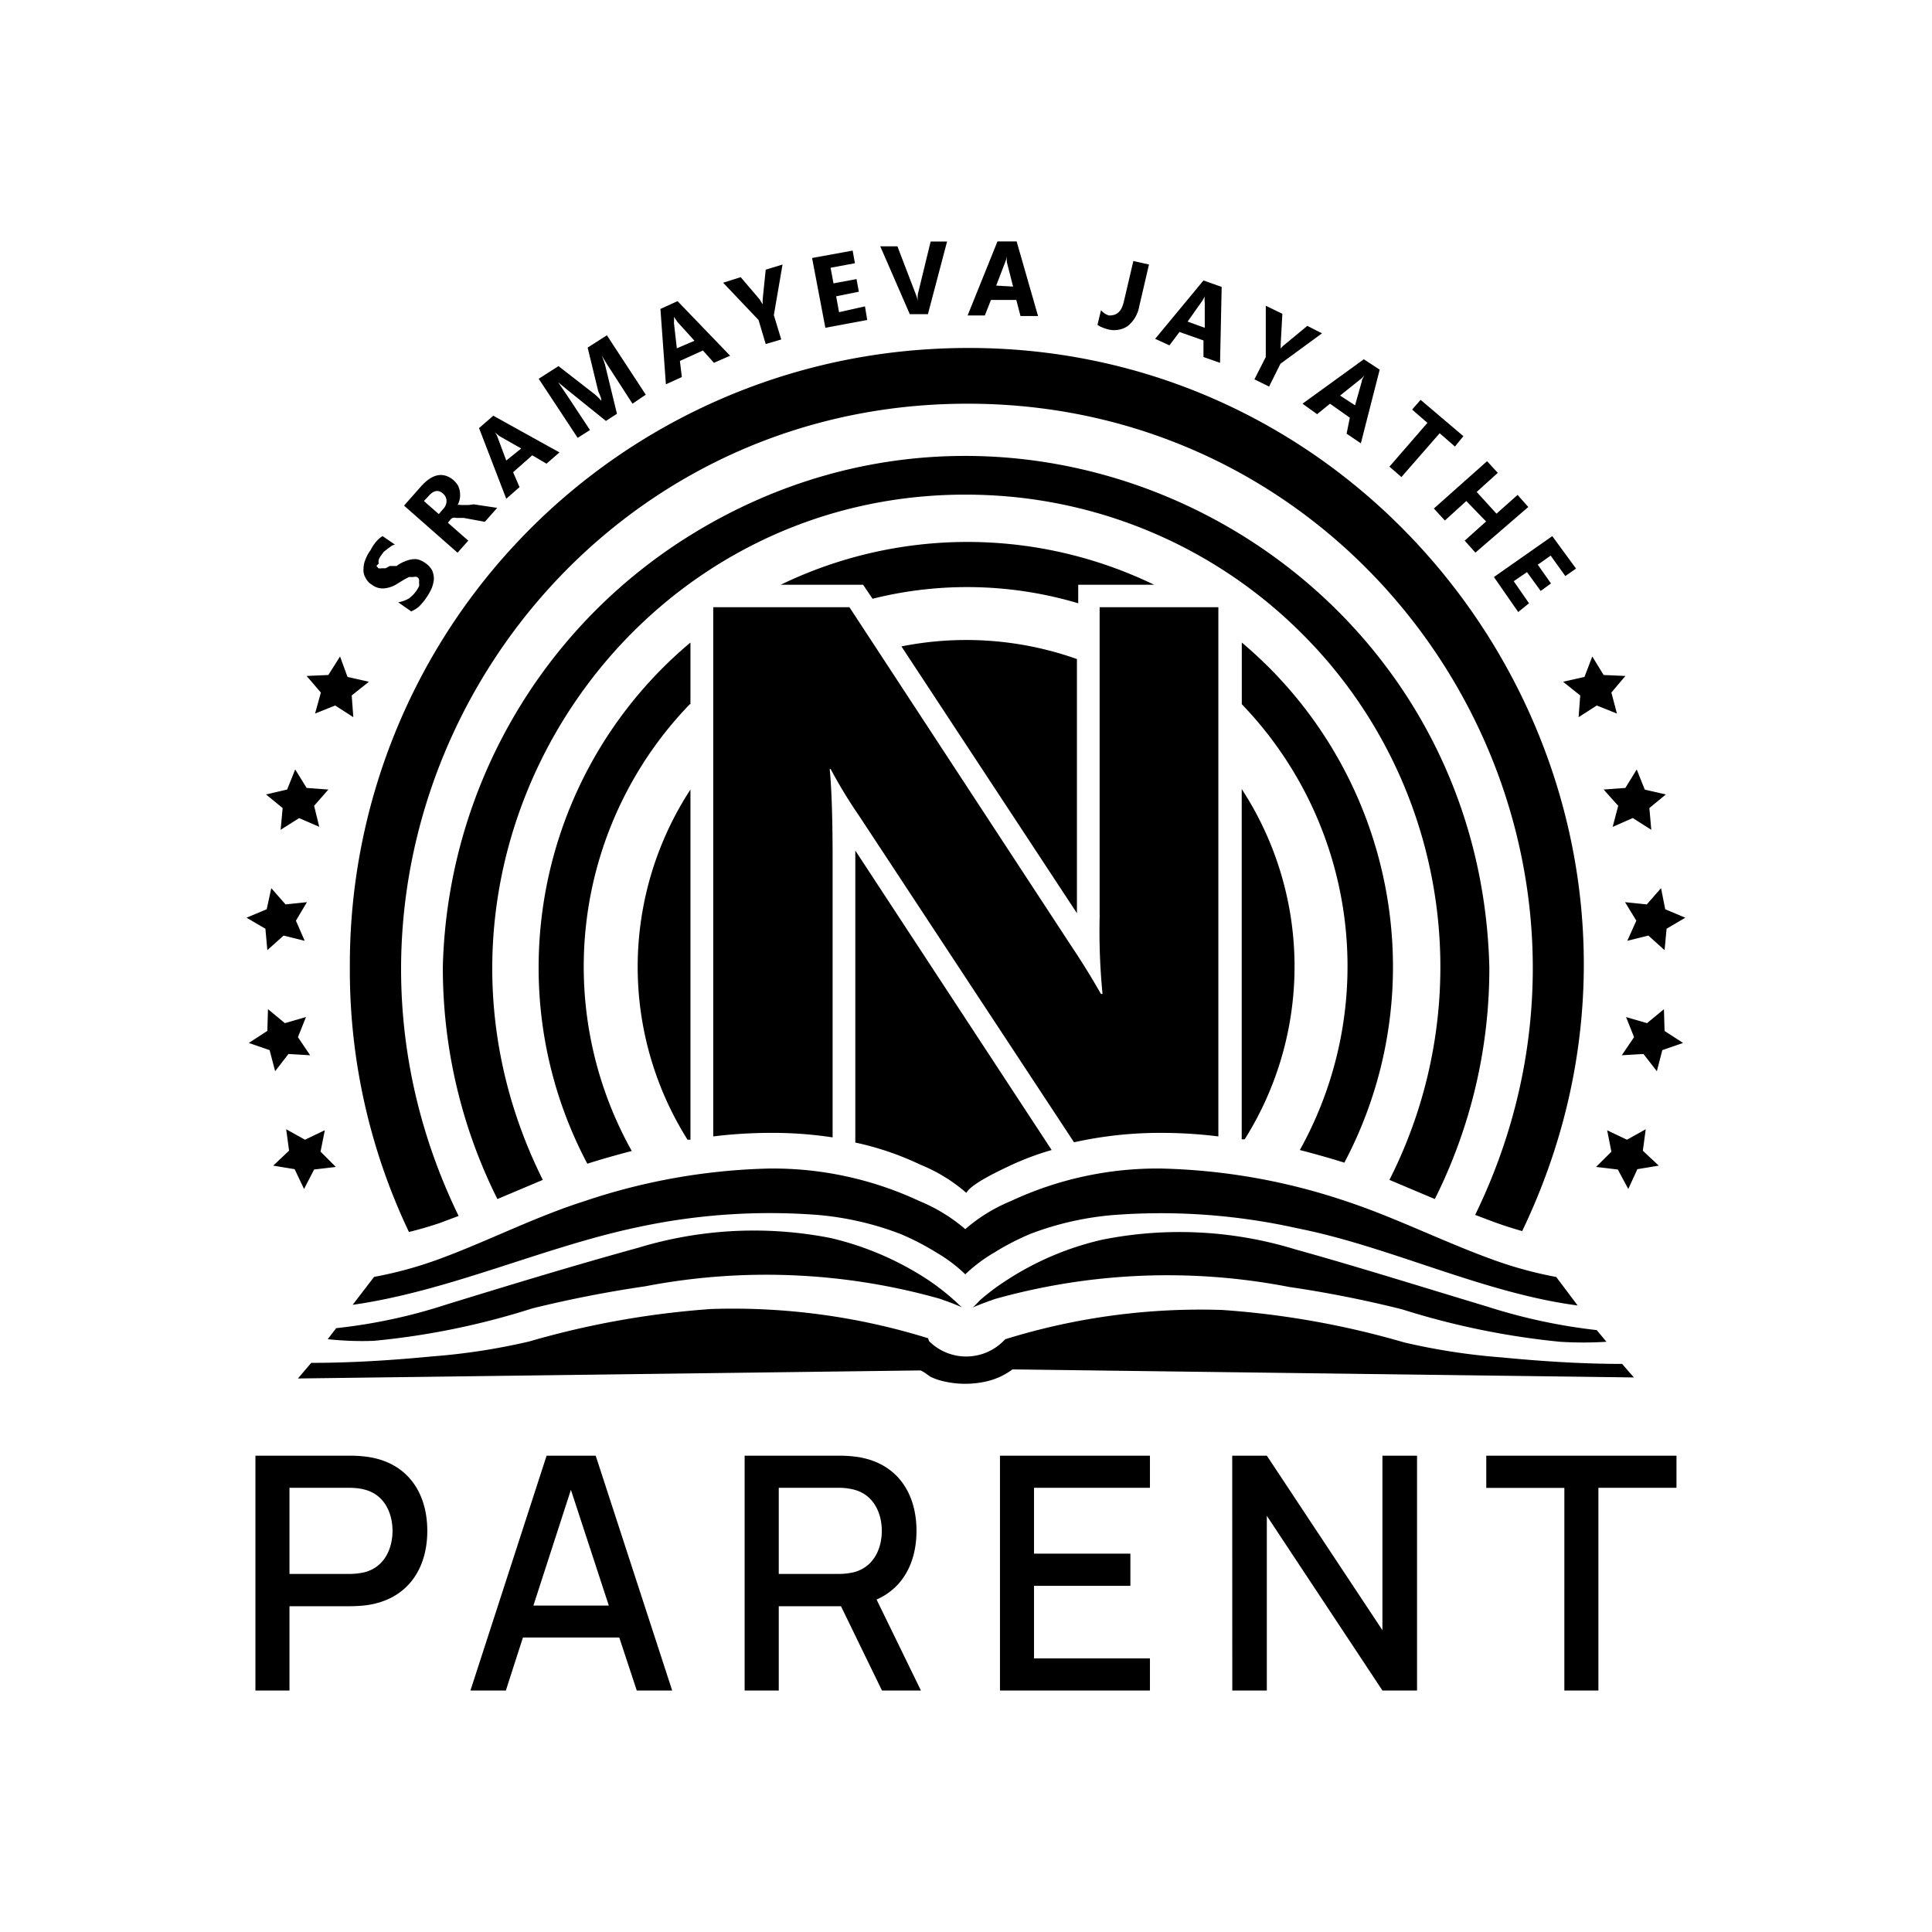 <svg xmlns="http://www.w3.org/2000/svg" viewBox="0 0 24 24"><path d="M3.173 21h.423v-1.047h.755c.055 0 .148-.004.225-.016.486-.077.732-.446.732-.92 0-.472-.243-.843-.732-.918a1.581 1.581 0 0 0-.225-.016H3.173zm.423-1.448v-1.07h.74c.052 0 .123.004.184.02.259.061.356.3.356.515 0 .215-.097.454-.356.516a.86.86 0 0 1-.185.019zM5.844 21h.44l.212-.658h1.197L7.91 21h.44l-.95-2.917h-.61zm.782-1.055.466-1.438.471 1.438zM9.25 21h.424v-1.047h.773L10.956 21h.484l-.551-1.13c.33-.144.496-.464.496-.853 0-.472-.243-.843-.731-.918a1.583 1.583 0 0 0-.225-.016H9.25zm.424-1.448v-1.07h.739a.76.76 0 0 1 .184.02c.26.061.357.3.357.515 0 .215-.097.454-.357.516a.86.86 0 0 1-.184.019zM12.422 21h1.863v-.399h-1.44V19.7h1.197v-.4h-1.197v-.818h1.44v-.399h-1.863zm2.886 0h.429v-2.17L17.173 21h.43v-2.917h-.43v2.168l-1.436-2.168h-.43zm4.125 0h.423v-2.518h.97v-.399h-2.363v.4h.97zm1.173-6.52-.198-.185.036-.267-.233.13-.246-.117.052.266-.19.189.27.032.13.242.113-.246zm.302-1.524-.23-.149-.008-.27-.21.173-.261-.076.1.25-.153.225.27-.016.166.214.068-.262zm.028-1.556-.25-.105-.052-.262-.177.202-.27-.028.14.23-.112.25.262-.065.201.181.025-.266zm-.242-1.531-.262-.06-.1-.25-.141.229-.27.02.181.202-.069.262.25-.11.23.146-.024-.27zm-.503-1.472-.27-.012-.141-.23-.097.254-.266.06.213.17-.02.27.226-.145.25.1-.069-.261zM3.394 14.48l.197-.186-.036-.266.234.13.246-.118-.053.266.19.19-.27.032-.125.242-.117-.246zm-.303-1.524.23-.15.008-.27.21.174.262-.076-.1.25.152.225-.27-.016-.165.214-.069-.262zM3.063 11.4l.25-.105.057-.262.177.202.266-.028-.137.23.109.25-.262-.065-.202.181-.024-.266zm.242-1.531.262-.061.1-.25.142.23.27.02-.177.202.064.261-.25-.108-.23.145.025-.27zm.504-1.472.27-.012.145-.23.093.254.266.06-.214.17.02.27-.225-.145-.25.1.072-.261zm6.816 2.169v3.627c.279.06.55.152.806.274.21.085.403.203.573.351.068-.125.495-.314.568-.35.16-.073.324-.134.492-.182zm4.8-.758v4.345h.037a4.031 4.031 0 0 0-.036-4.35zm-6.848 0a4.03 4.03 0 0 0-.036 4.35h.036zm4.801 1.536V8.187a4.11 4.11 0 0 0-2.18-.157zm2.048-3.362v.766a4.692 4.692 0 0 1 .721 5.538c.19.049.371.1.553.157a5.198 5.198 0 0 0 .604-2.442 5.264 5.264 0 0 0-1.878-4.019m-4.704-.718.117.174a4.836 4.836 0 0 1 2.555.056v-.23h.943a5.325 5.325 0 0 0-4.639 0zM8.577 8.748v-.766a5.264 5.264 0 0 0-1.886 4.03 5.193 5.193 0 0 0 .605 2.444c.18-.057.366-.11.552-.158a4.692 4.692 0 0 1 .721-5.55zm.988 5.325c.26-.002.52.017.778.056v-3.45c0-.503-.012-.878-.036-1.125h.012c.106.199.223.391.35.576l2.673 4.06a4.91 4.91 0 0 1 1.088-.117c.236 0 .471.015.705.044V7.543H13.66v3.85a8 8 0 0 0 .036.954h-.02a9.128 9.128 0 0 0-.35-.568l-2.774-4.236H8.86v6.574a5.9 5.9 0 0 1 .706-.044zm9.767 1.79a4.916 4.916 0 0 1-.806-.222c-.61-.222-1.21-.524-1.814-.722a7.717 7.717 0 0 0-2.286-.403 4.296 4.296 0 0 0-1.866.403c-.208.085-.4.203-.569.35a2.095 2.095 0 0 0-.572-.35 4.297 4.297 0 0 0-1.866-.403 7.718 7.718 0 0 0-2.286.403c-.624.198-1.209.5-1.813.722a4.93 4.93 0 0 1-.807.221l-.266.347c1.197-.17 2.362-.714 3.52-.96a7.792 7.792 0 0 1 2.253-.157c.354.03.703.11 1.035.238.154.065.302.142.444.23.13.075.25.166.358.27.11-.104.23-.195.36-.27.14-.088.29-.165.443-.23.339-.13.694-.21 1.056-.238a7.77 7.77 0 0 1 2.265.166c1.145.225 2.31.806 3.483.959zm-7.482.286a2.918 2.918 0 0 0-.322-.25 3.75 3.75 0 0 0-1.21-.52 4.94 4.94 0 0 0-2.386.12c-.806.222-1.612.468-2.386.706a6.715 6.715 0 0 1-1.37.294l-.105.137c.191.02.384.028.576.02a9.375 9.375 0 0 0 1.967-.403c.46-.113.927-.205 1.4-.274a7.944 7.944 0 0 1 3.655.153c.097.033.194.069.286.11-.024-.013-.076-.07-.105-.093m7.985.374a7.011 7.011 0 0 1-1.366-.294c-.806-.242-1.584-.488-2.382-.71a4.901 4.901 0 0 0-2.39-.12 3.67 3.67 0 0 0-1.21.516c-.108.07-.212.149-.31.234-.028.024-.069.08-.101.096.093-.04.19-.076.286-.109a7.93 7.93 0 0 1 3.652-.149c.472.069.94.162 1.403.278a9.628 9.628 0 0 0 1.963.403c.192.012.384.012.576 0zM6.743 14.657c-2.022-4.054 1.102-8.777 5.624-8.501a5.885 5.885 0 0 1 3.8 1.709 5.845 5.845 0 0 1 1.093 6.792l.564.238c.448-.895.68-1.882.677-2.882-.124-5.004-5.619-7.996-9.89-5.386a6.5 6.5 0 0 0-3.11 5.386c-.001 1 .23 1.987.678 2.882zM18.86 7.603l-.302-.435.725-.508.295.403-.133.093-.182-.254-.16.113.164.233-.128.093-.17-.234-.165.113.19.274zm-.532-.738-.133-.149.266-.238-.246-.254-.266.242-.137-.149.661-.588.133.145-.262.237.246.27.262-.233.133.15zm-.254-1.318-.19-.165-.475.544-.149-.129.472-.544-.19-.165.105-.121.532.451zm-1.169-.04-.177-.12.04-.198-.246-.174-.16.13-.182-.13.762-.552.197.129zm-.072-.472.084-.298c0-.024.02-.048.033-.077a.253.253 0 0 1-.057.057l-.246.197zm-.411-.894-.516.378-.141.283-.182-.09.141-.277v-.637l.206.1-.02.36a.584.584 0 0 0 0 .072.234.234 0 0 1 .052-.052l.278-.23zm-1.266.366-.206-.072v-.206l-.298-.105-.125.166-.177-.081.6-.725.226.08zm-.19-.435v-.314a.299.299 0 0 1 0-.077.412.412 0 0 1-.04.069l-.173.245zm-.814-.266a.407.407 0 0 1-.145.246.303.303 0 0 1-.254.036.418.418 0 0 1-.12-.052l.044-.182a.207.207 0 0 0 .1.065c.089 0 .15-.037.182-.165l.12-.512.194.044zm-1.257.12h-.218l-.052-.2h-.315l-.076.193h-.214l.371-.92h.238zm-.31-.366-.077-.302a.472.472 0 0 1 0-.08.271.271 0 0 1-.02.076l-.113.294zm-.82-.56-.238.903h-.225l-.367-.843h.213l.23.6a.43.43 0 0 1 .024.085.4.4 0 0 1 0-.092L11.561 3zm-.992.975-.52.097-.165-.867.504-.092.028.157-.302.056.036.194.286-.053.029.157-.282.057.036.197.322-.072zm-1.052-.689-.108.629.092.302-.193.057-.089-.299-.44-.463.218-.069.234.274.04.065a.577.577 0 0 1 0-.073l.037-.359zM9.07 4.419l-.201.088-.137-.153-.286.13.024.2-.198.09-.068-.936.213-.097zm-.443-.186L8.416 4l-.044-.064a.48.48 0 0 1 0 .076l.036.315zm-.605.67-.165.112-.286-.443a1.812 1.812 0 0 1-.097-.161c.02.052.032.088.04.112l.15.617-.137.089-.5-.403-.093-.077.129.19.266.403-.153.097-.484-.734.246-.157.44.342a.636.636 0 0 1 .092.089c0-.044-.028-.089-.04-.125l-.13-.536.239-.153zM6.95 5.62l-.161.14-.177-.104-.238.21.08.185-.165.145-.338-.878.177-.154zm-.475-.049-.27-.153-.06-.048a.18.18 0 0 1 .031.048l.113.303zm-.299.738-.153.173-.262-.048h-.097a.061.061 0 0 0-.068.02l-.032.04.253.222-.133.15-.665-.585.21-.238c.141-.157.274-.185.403-.08.022.02.041.043.057.068a.268.268 0 0 1-.004.242.098.098 0 0 1 .04 0h.097l.064-.008zm-.91-.085.185.162.056-.065a.145.145 0 0 0 .04-.097.12.12 0 0 0-.044-.092c-.056-.053-.117-.04-.177.028zm-.158 1.371-.161-.113a.408.408 0 0 0 .133-.048.412.412 0 0 0 .125-.15.129.129 0 0 0 0-.048.12.12 0 0 0 0-.04.053.053 0 0 0-.024-.028.082.082 0 0 0-.045 0H5.08l-.06.032-.073.044a.368.368 0 0 1-.173.065.221.221 0 0 1-.154-.045.209.209 0 0 1-.08-.088.179.179 0 0 1-.024-.11.29.29 0 0 1 .024-.116.46.46 0 0 1 .064-.117.518.518 0 0 1 .073-.109.286.286 0 0 1 .076-.064l.153.105a.128.128 0 0 0-.052.024l-.044.032-.045.036-.032.045a.161.161 0 0 0-.028.052.103.103 0 0 0 0 .048.114.114 0 0 0-.028.029l.024.028a.082.082 0 0 0 .04 0h.049l.052-.028h.085a.362.362 0 0 1 .092-.053.334.334 0 0 1 .09-.028.198.198 0 0 1 .084 0 .27.27 0 0 1 .084.04.276.276 0 0 1 .09.093.27.27 0 0 1 .023.109.402.402 0 0 1-.028.117.772.772 0 0 1-.157.226.387.387 0 0 1-.097.06m.375 7.59.214-.08c-2.264-4.66 1.127-10.084 6.308-10.09 5.186-.013 8.59 5.415 6.32 10.077l.214.081c.12.044.246.085.37.12C21.46 9.979 17.3 3.897 11.422 4.346a7.658 7.658 0 0 0-7.076 7.668 7.56 7.56 0 0 0 .734 3.29 4.6 4.6 0 0 0 .403-.118zm14.761 1.866-.093-.108c-.5 0-1.004-.033-1.5-.081a7.969 7.969 0 0 1-1.208-.186 10.704 10.704 0 0 0-2.258-.403 8.169 8.169 0 0 0-2.696.363l-.025.024a.653.653 0 0 1-.923 0l-.012-.036a8.175 8.175 0 0 0-2.696-.363c-.765.054-1.522.189-2.258.403a7.934 7.934 0 0 1-1.209.186c-.496.048-1 .08-1.5.08l-.165.194 7.728-.1c.028 0 .104.064.133.08a.73.73 0 0 0 .165.056c.173.04.354.04.528 0a.854.854 0 0 0 .322-.149l7.72.1z"/></svg>